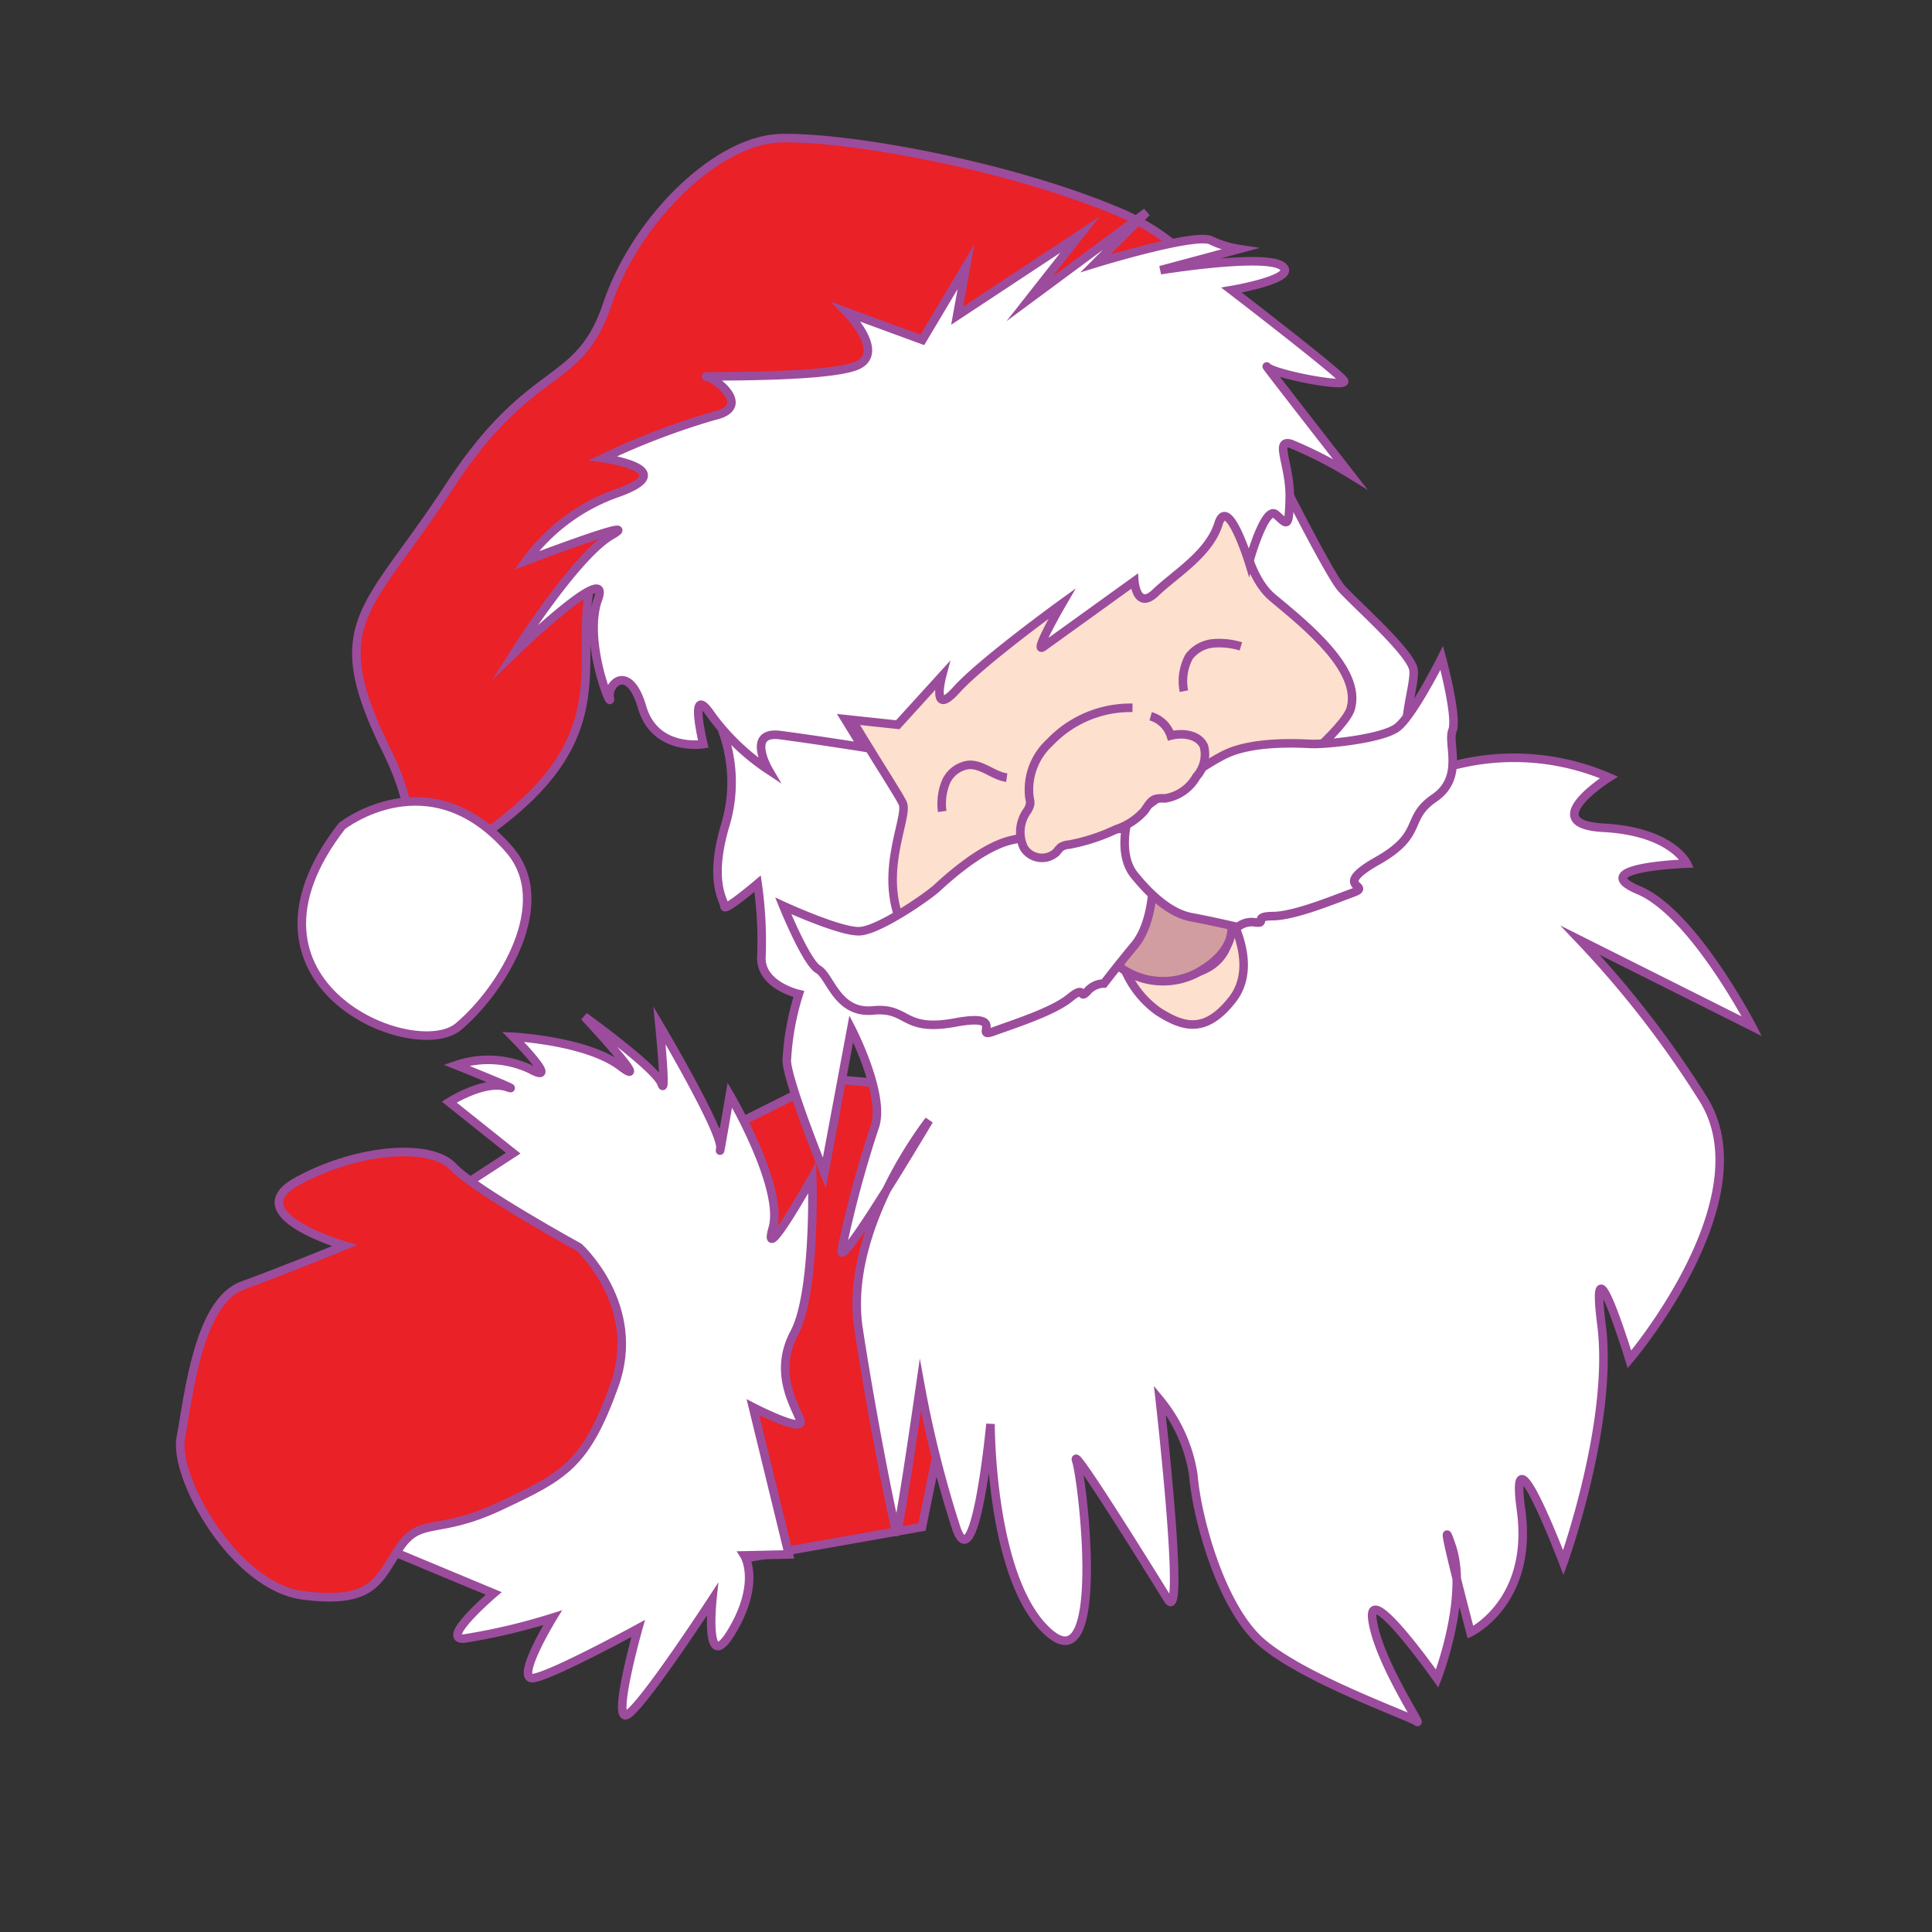 <svg id="word" xmlns="http://www.w3.org/2000/svg" xmlns:xlink="http://www.w3.org/1999/xlink" viewBox="0 0 160 160"><rect x="0" y="0" width="160" height="160" fill="#333333" stroke="none"/><defs><style>.cls-1{fill:none;}.cls-2{clip-path:url(#clip-path);}.cls-3{fill:#fde6d8;}.cls-3,.cls-4,.cls-5{stroke:#9d4b9c;stroke-width:1.004px;}.cls-3,.cls-4,.cls-6,.cls-7,.cls-8,.cls-9{stroke-miterlimit:10;}.cls-4{fill:#0069b4;}.cls-5,.cls-7{fill:#fff;}.cls-6{fill:#ea2127;}.cls-6,.cls-7,.cls-8,.cls-9{stroke:#9c4c9c;stroke-width:0.709px;}.cls-8{fill:#fde0ce;}.cls-9{fill:#d29da0;}</style><clipPath id="clip-path"><rect class="cls-1" x="14" y="-196" width="132" height="132"/></clipPath></defs><g class="cls-2"><path class="cls-3" d="M64.547-44.761,23.469-6.239,32.6,1.429S49.029-4.778,55.236-9.16,70.389-28.147,82.074-26.869C84.838-26.567,64.547-44.761,64.547-44.761Z"/><path class="cls-4" d="M34.058,2.524S28.946-9.16,24.2-8.43s-4.382,5.112-9.129,5.477S2.133-4.884-.995-6.969C-7.02-10.986-9.758-5.691-9.758-5.691L4.482,8S23.469,9.462,26.025,9.462,34.058,2.524,34.058,2.524Z"/><path class="cls-5" d="M7.768,5.993S-3.186-6.422-5.742-6.422-11.4-7.7-10.671-2.4,1.561,15.122,1.561,15.122l9.676-4.017Z"/><path class="cls-4" d="M35.884,1.611s-2.739,10.772-5.842,14.058a39.688,39.688,0,0,0-5.66,8.764L7.221,11.288,1.2,16.034,1.379,9.1S1.926.151,24.93,7.271c1.654.512,9.493-5.66,9.493-5.66S36.432-.4,35.884,1.611Z"/><path class="cls-5" d="M24.2,22.607S15.436,11.288,12.15,10.192,4.117,8.367,1.926,12.748s1.1,6.573,4.382,7.3S16.9,26.258,18.357,26.258,24.565,26.623,24.2,22.607Z"/></g><polygon class="cls-6" points="68.538 89.323 52.219 97.489 56.985 129.888 76.353 126.459 80.745 104.943 78.213 90.22 68.538 89.323"/><path class="cls-6" d="M103.6,30.2A18.8,18.8,0,0,0,92.474,17.478c-9.414-3.926-22.592-6.185-27.845-6.033s-11.971,6.72-14.342,13.764-6.254,4.638-13.068,15.073S26.748,51.46,32.035,62.191s-2.242,12.5-2.242,12.5a44.407,44.407,0,0,0,11.586-6.544c13.2-10.082,2.121-17.5,11.309-25.855S84.775,27.351,88.269,26.958,103.6,30.2,103.6,30.2Z"/><path class="cls-7" d="M28.318,68.41s7.224-5.7,13.859,1.946c3.838,4.421-.569,11.584-4.207,14.66S18.112,81.54,28.318,68.41Z"/><path class="cls-7" d="M59.9,60.718a12.36,12.36,0,0,1,.1,7.827c-1.311,4.633.019,6.077,0,6.528s2.742-1.89,2.742-1.89a33.68,33.68,0,0,1,.319,5.967c-.19,2.444,3.095,3.174,3.095,3.174a21.892,21.892,0,0,0-1,5.558c.127,1.883,3.114,9.251,3.114,9.251L70.5,85.191s2.905,5.618,1.917,8.2a91.742,91.742,0,0,0-2.7,10.036c-.536,2.422,7.224-10.647,7.224-10.647s-7.111,8.974-5.84,17.265,2.949,16.285,3.127,16.814,1.989-12.151,1.989-12.151a92.857,92.857,0,0,0,3.012,11.958c1.574,4.174,2.8-8.737,2.8-8.737s-.04,12.924,4.792,17.245,2.847-12.612,2.313-14.2,6.088,9.056,7.58,11.479-.665-16.524-.665-16.524a12.8,12.8,0,0,1,2.781,6.256c.271,3.314,2.089,10.218,5.184,13.392s12.857,6.588,13.336,7.007-3.223-5.057-3.689-8.448,5.356,4.872,5.356,4.872,2.627-6.745,1.2-10.974,1.561,7.146,1.561,7.146,5.237-2.5,4.188-10.134,3.5,4.364,3.5,4.364,4.194-11.62,3.163-19.7,2.315,2.865,2.315,2.865S146.323,99.229,141,90.933a83.557,83.557,0,0,0-10.141-13.068l14.221,7.129s-4.841-9.363-9.368-11.273,3.989-2.2,3.989-2.2-1.235-2.665-6.91-2.969.453-4.172.453-4.172a19.885,19.885,0,0,0-12.52-1.072c-7.035,1.676-3.171-6.41-3.7-8s-4.843-5.356-5.934-6.59S105.3,38.073,105.3,38.073L61.673,52.948l-1.218,7.419Z"/><path class="cls-8" d="M102.307,39.865s.165,7.21,3.078,9.624,7.356,6.01,6.482,9.174S92.64,75.475,86.359,76.976s-8.022,5.454-11.07.718.037-9.97-.533-11.184S68.706,57.179,68.33,55.1,102.307,39.865,102.307,39.865Z"/><path class="cls-8" d="M83.376,64.4c-1.127-.153-2.039-1.141-3.182-1.053A2.4,2.4,0,0,0,78.319,64.8a4.753,4.753,0,0,0-.288,2.4"/><path class="cls-8" d="M102.763,53.53a6.114,6.114,0,0,0-2.277-.252,2.851,2.851,0,0,0-2,1.085,4.239,4.239,0,0,0-.438,2.876"/><path class="cls-8" d="M101.79,75.772s.849,3.483-2.461,4.691a8.121,8.121,0,0,1-6.322-.539,8.151,8.151,0,0,0,2.908,3.839c2.055,1.3,3.874,1.906,6.136-.974S101.79,75.772,101.79,75.772Z"/><path class="cls-7" d="M42.5,95.5l-5.3-4.23s2.93-1.858,4.748-1.257-4.161-1.8-4.161-1.8a8.22,8.22,0,0,1,6.083.309c2.773,1.518-1.379-2.657-1.379-2.657s6.083.309,8.9,2.442-3-4.12-3-4.12,5.972,4.3,6.4,5.568-.174-4.836-.174-4.836,5.237,8.837,5.041,10.173.783-4.4.783-4.4,4.522,7.675,3.552,11.032,3.273-4.2,3.273-4.2.3,9.532-1.485,12.87.121,6.119.5,7.245-3.925-1.1-3.925-1.1l2.973,12.192-3.689.081s1.381,2.183-.981,6.206-1.668-2.553-1.668-2.553-5.541,8.5-6.982,9.5.841-7.1.841-7.1-6.961,3.8-8.639,4.1,1.552-4.992,1.552-4.992a51,51,0,0,1-7.337,1.728c-2.06.119,2.458-3.741,2.458-3.741L32.6,128.509l9.833-15.915-3.25-14.935Z"/><path class="cls-6" d="M47.947,103.292s5.313,4.827,2.93,11.446-4.163,7.494-9.435,9.981-6.634.841-8.387,3.51-2.136,4.613-7.909,3.9-10.8-9.816-10.171-13.089,1.409-11.225,5.1-12.573,8.455-3.31,8.455-3.31-8.945-2.6-3.877-5.35,11.051-3.129,12.855-1.194S47.947,103.292,47.947,103.292Z"/><path class="cls-7" d="M90.732,21.8s.217-.067.585-.175c1.9-.561,7.834-2.243,8.956-1.725a8.3,8.3,0,0,0,2.345.725L96.1,22.375s8.581-1.392,10.062-.351-4.176,2-4.176,2,8.934,6.856,9.315,7.507-5.843-.555-6.368-1.154,6.866,8.875,6.866,8.875a34.988,34.988,0,0,0-4.877-2.488c-1.436-.425-.055,1.758-.113,4.466s-.247,2.145-1.155,1.37-2.218,3.97-2.218,3.97-1.752-5.683-2.528-3.187-3.608,4.161-5.195,5.688-1.769-.935-1.769-.935S87.31,52.921,86.4,53.57,87.944,50,87.944,50s-6.629,4.788-8.746,7.141S78.005,56,78.005,56l-3.656,4.02-4.358-.465,1.428,2.324s-3.926-.623-6.8-1-.969,2.882-.969,2.882a18.425,18.425,0,0,1-4.774-4.58c-1.906-2.782-.632,2.443-.632,2.443s-3.979.661-5.067-3.051-2.915-1.94-2.68-.761-2.234-4.717-.976-8.179-6.915,4.419-6.915,4.419,5.06-8.009,8.037-9.727-7.05,2.1-7.05,2.1a15.764,15.764,0,0,1,7.638-5.631c5.325-1.942-1.283-2.851-1.283-2.851a60.509,60.509,0,0,1,9.164-3.5c3.308-.732.06-3.182-.611-3.254s9.581.14,12.316-.857-.7-4.485-.7-4.485l6.268,2.3L80,22.082l-.733,4.061,10.181-6.717-4.188,5.321,9.7-7.175Z"/><path class="cls-9" d="M94.713,73.849l-2.035,6.195a6.066,6.066,0,0,0,6.651.419c3.536-2.08,2.538-4.324,2.538-4.324Z"/><path class="cls-7" d="M93.241,68.618s2.341,1.674,2.285,3.907-.448,4.431-1.6,5.8-2.5,3.125-2.5,3.125a1.851,1.851,0,0,0-1.392.666c-.721.737-.045-.616-1.439.525s-4.607,2.155-6.334,2.785,1.251-1.563-3.159-.745-3.828-1.29-6.8-1-3.535-2.82-4.539-3.4-2.9-5.263-2.9-5.263,4.782,2.206,6.364,2.1,5.52-2.8,6.385-3.593,3.461-3.159,5.811-3.858S93.241,68.618,93.241,68.618Z"/><path class="cls-7" d="M93.383,67.934s-.825,2.829.558,4.537,3.006,3.171,4.73,3.491,3.829.815,3.829.815a1.841,1.841,0,0,1,1.487-.384c1.006.107-.333-.51,1.439-.525s4.892-1.31,6.619-1.94-1.915-.408,2.022-2.634,2.217-3.495,4.714-5.2,1.071-4.5,1.506-5.607-.887-6-.887-6-2.414,4.832-3.711,5.779-5.994,1.4-7.143,1.342-4.6-.22-6.854.761S93.383,67.934,93.383,67.934Z"/><path class="cls-8" d="M95.293,59.319a2.459,2.459,0,0,1,1.665,1.6c1.036-.267,2.339-.062,2.748.891a2.732,2.732,0,0,1-.622,2.5,3.635,3.635,0,0,1-2.606,1.812,2.57,2.57,0,0,0-.8.054c-.426.152-.64.614-.91.977a5.4,5.4,0,0,1-2.339,1.527,15.784,15.784,0,0,1-3.886,1.268,1.448,1.448,0,0,0-.688.209,2.528,2.528,0,0,0-.357.407,1.763,1.763,0,0,1-2.7-.343,3,3,0,0,1,.232-3.014,1.658,1.658,0,0,0,.285-.63,1.616,1.616,0,0,0-.06-.507A5.3,5.3,0,0,1,86.925,61.5a9.219,9.219,0,0,1,6.863-2.882"/></svg>